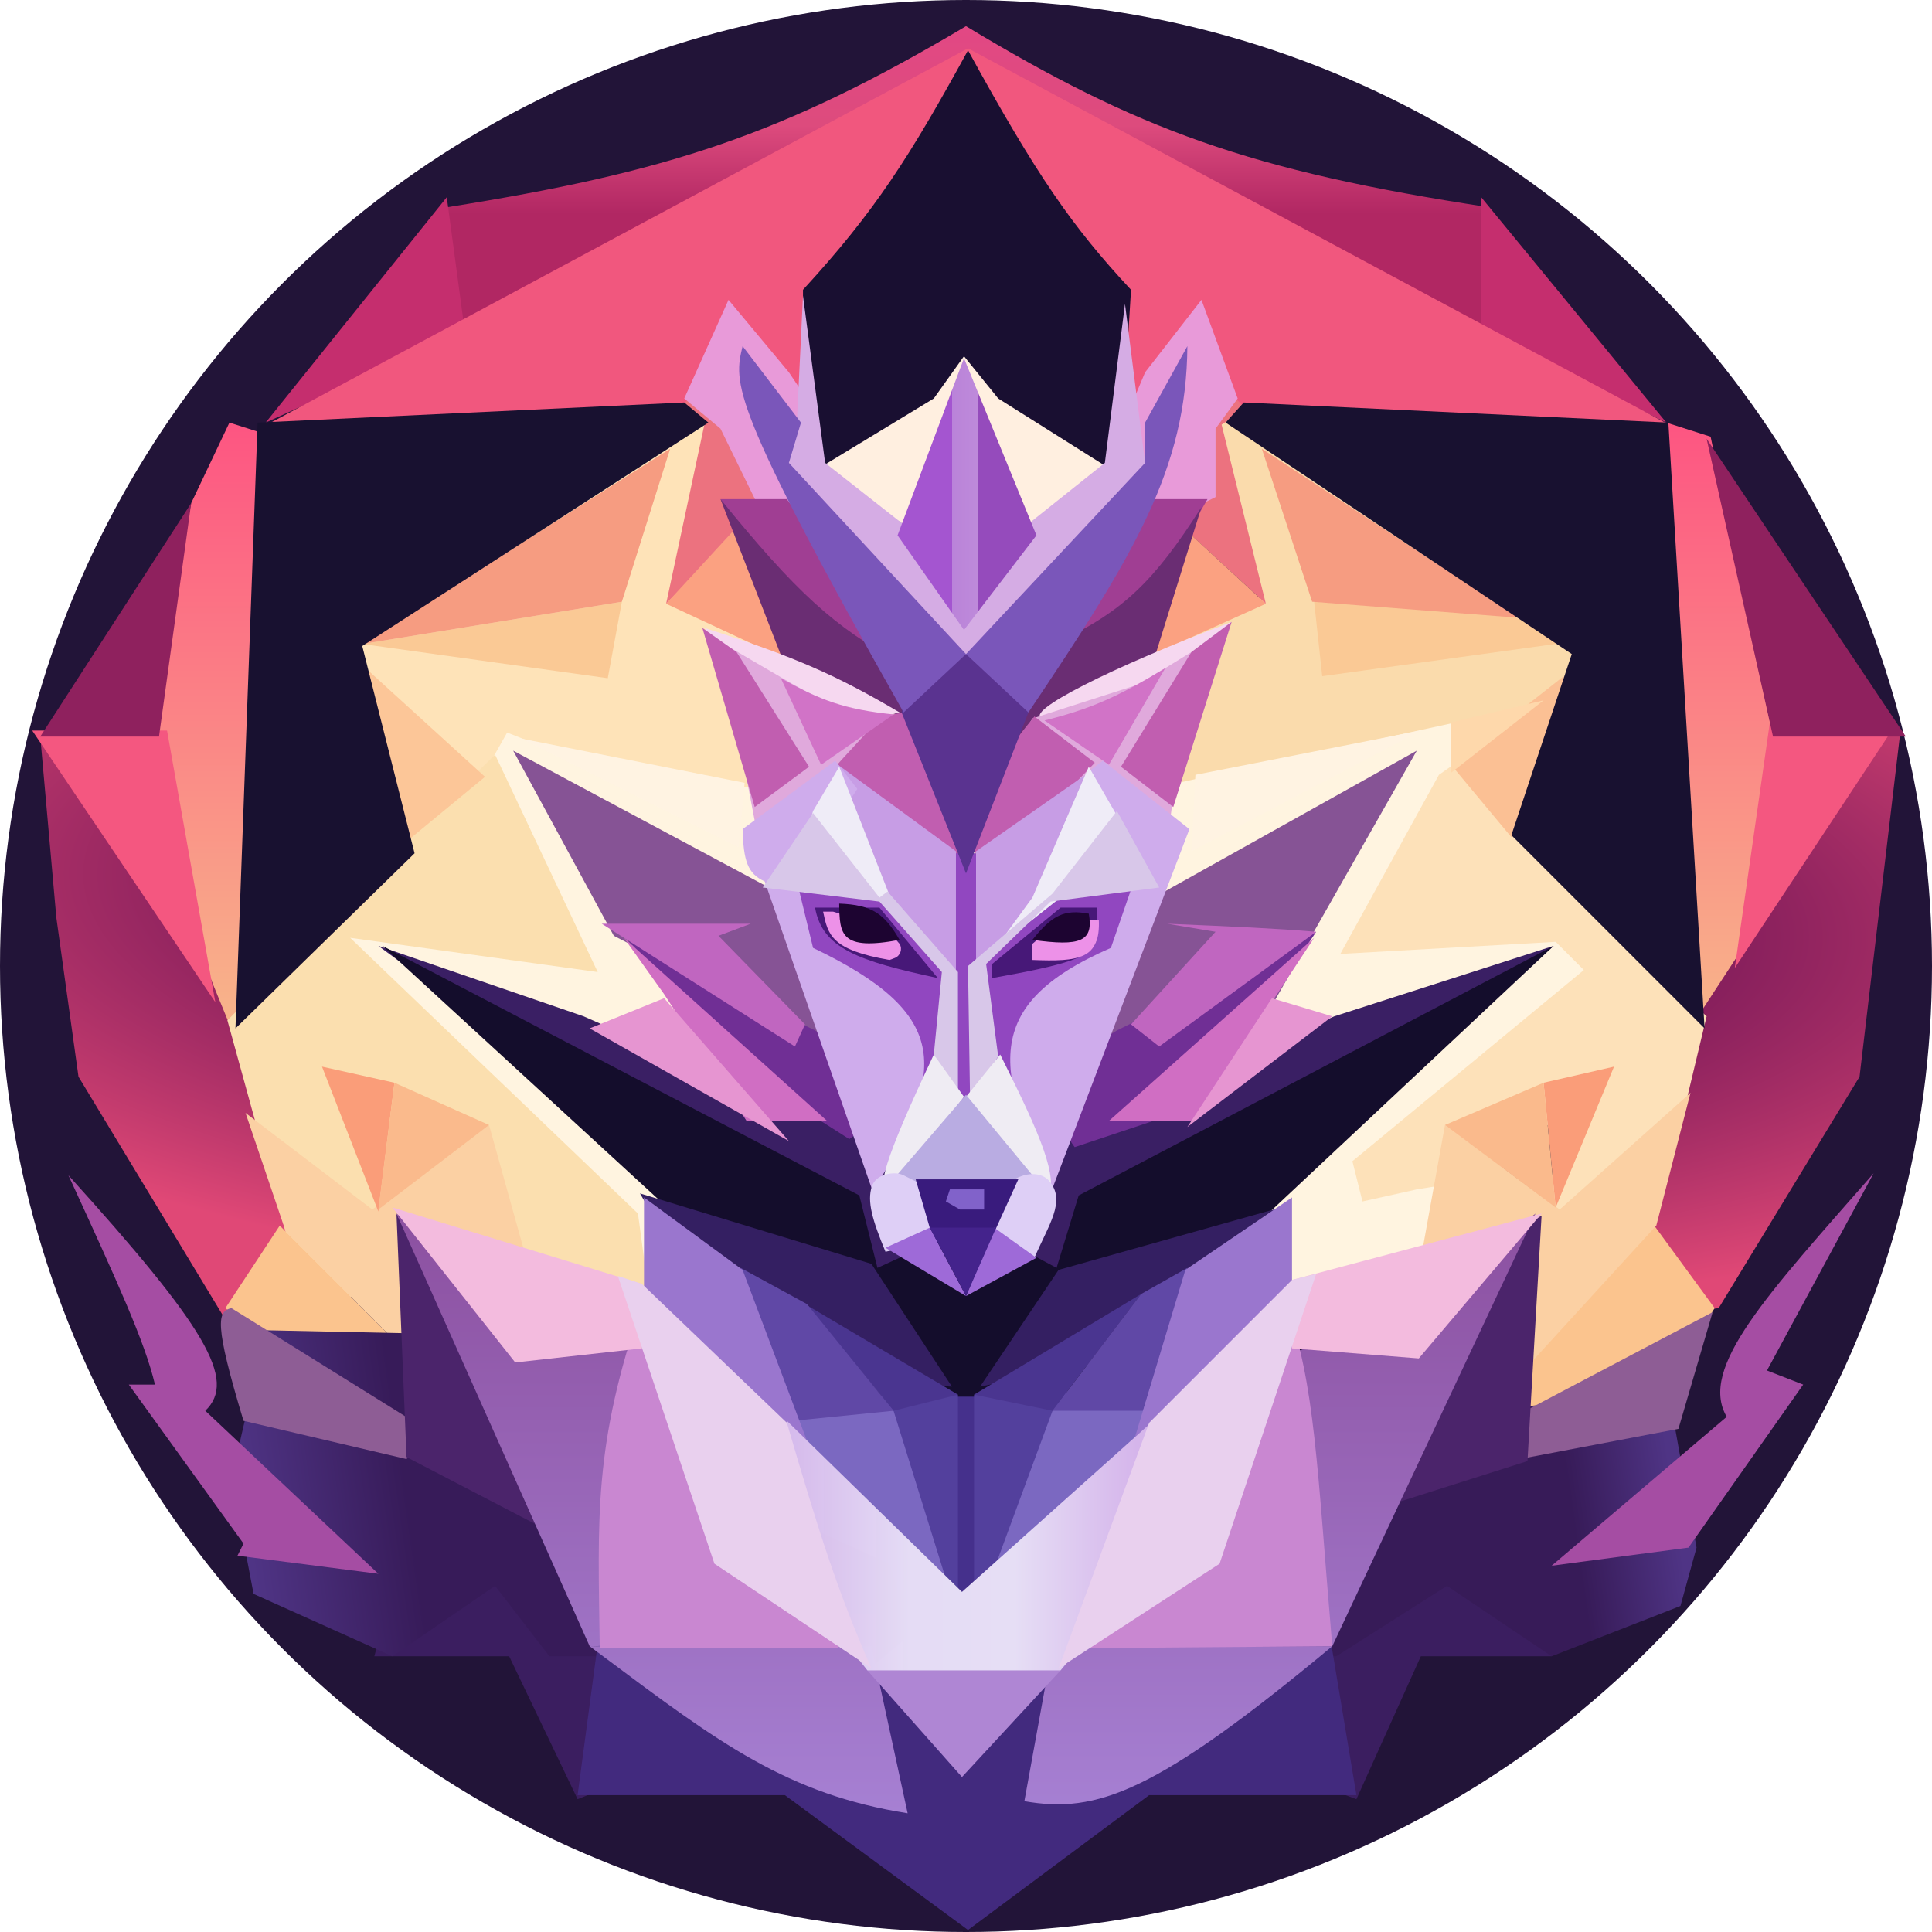 <svg width="350" height="350" viewBox="0 0 350 350" fill="none" xmlns="http://www.w3.org/2000/svg">
<circle cx="175" cy="175" r="175" fill="#221438"/>
<path d="M175 4.74C141.731 24.492 120.899 31.201 80.938 37.552L72.917 63.438L274.167 70L269.792 37.552C226.333 30.961 205.967 23.402 175 4.74Z" fill="url(#paint0_linear_4_25)"/>
<path d="M84.219 60.156L48.125 76.562L80.938 35.729L84.219 60.156Z" fill="#C52E6E"/>
<path d="M301.875 76.562L268.333 35.729V60.156L301.875 76.562Z" fill="#C52E6E"/>
<path d="M303.698 77.656H185.573H47.031L175.365 8.75L303.698 77.656Z" fill="#F1577E"/>
<path d="M34.635 91.146L41.562 76.562L49.583 79.115V166.25L41.562 187.031L25.156 140L34.635 91.146Z" fill="url(#paint1_linear_4_25)"/>
<path d="M309.896 79.115L301.875 76.562V178.281L313.906 187.031L320.833 131.615L309.896 79.115Z" fill="url(#paint2_linear_4_25)"/>
<path d="M41.562 240.26L55.417 227.5L71.094 219.844L41.562 185.573L29.167 155.312L7.292 133.437L10.208 166.25L14.219 195.052L41.562 240.26Z" fill="url(#paint3_radial_4_25)"/>
<path d="M270.521 242.083L308.802 182.292L321.198 163.333L329.583 130.521L344.167 133.437L336.875 195.052L311.354 236.979L270.521 242.083Z" fill="url(#paint4_radial_4_25)"/>
<path d="M30.26 132.344H5.833L39.01 181.562L30.26 132.344Z" fill="#F45780"/>
<path d="M314.271 175.365L342.708 132.344L320.833 129.427L314.271 175.365Z" fill="#F45780"/>
<path d="M28.802 133.437L34.635 91.146L7.292 133.437H28.802Z" fill="#8F215E"/>
<path d="M321.198 133.437L309.167 79.479L345.26 133.437H321.198Z" fill="#8F215E"/>
<path d="M67.448 161.875L59.792 172.813L99.531 244.635L265.781 231.51V203.802L292.396 178.646L284.375 166.979H257.031L269.427 127.24L233.698 130.885L82.396 127.24L89.323 157.865L67.448 161.875Z" fill="#FFF4E0"/>
<path d="M242.812 172.812L260.677 140.365L275.26 130.156V152.396L309.167 184.115L305.156 200.885L284.01 220.573L278.177 219.479L289.844 195.052L270.156 213.281L256.667 215.469L246.823 217.656L245 210.365L286.927 175.729L281.823 170.625L242.812 172.812Z" fill="#FDE1B9"/>
<path d="M120.313 79.115L129.063 74.375L127.604 109.375L162.24 102.083L135.99 142.552L120.313 144.01L91.875 132.708L87.135 141.094L64.531 122.135L58.698 112.656L88.594 99.896L120.313 79.115Z" fill="#FEE3B8"/>
<path d="M232.969 82.396L218.385 72.917V83.49L228.594 109.375L205.26 115.208L206.719 143.281L288.75 125.417V114.844L265.417 101.719L232.969 82.396Z" fill="#FADBAC"/>
<path d="M273.802 151.667L283.281 125.417V122.5L262.865 138.542L273.802 151.667Z" fill="#FBC094"/>
<path d="M139.635 88.958L133.073 96.979L120.677 109.375L127.604 76.927L122.135 74.74L128.333 68.906L139.635 88.958Z" fill="#EC727F"/>
<path d="M229.323 109.375L215.833 96.979L221.302 69.635L225.677 74.01L221.302 76.927L229.323 109.375Z" fill="#EC727F"/>
<path d="M262.865 140V130.885L279.635 126.875L262.865 140Z" fill="#FED8AB"/>
<path d="M120.677 109.375L133.438 95.521L141.823 119.219L120.677 109.375Z" fill="#FBA181"/>
<path d="M229.323 109.375L215.469 96.615L207.448 119.219L229.323 109.375Z" fill="#FBA181"/>
<path d="M220.208 90.052L192.135 103.906L207.448 67.448L217.656 54.323L224.219 72.188L220.208 77.656V90.052Z" fill="#E89AD9"/>
<path d="M123.958 72.188L131.979 54.323L142.917 67.448L168.438 105.365L138.542 94.062L130.521 77.656L123.958 72.188Z" fill="#E89AD9"/>
<path d="M204.896 52.5C194.182 41.015 187.74 31.673 175.365 9.115C164.869 28.281 158.569 38.243 145.469 52.5V90.052L202.708 87.865L204.896 52.5Z" fill="#190F31"/>
<path d="M110.104 122.865L65.625 116.667L112.656 109.01L110.104 122.865Z" fill="#FAC995"/>
<path d="M273.802 111.562L238.073 109.01L239.531 122.5L284.375 116.302L273.802 111.562Z" fill="#FAC995"/>
<path d="M63.438 169.896L115.573 219.844L117.396 233.333L55.052 235.156L41.198 184.844L73.646 152.396L89.688 136.719L108.281 176.094L63.438 169.896Z" fill="#FBDFAF"/>
<path d="M133.802 153.49L94.427 133.802L134.896 141.823L133.802 153.49Z" fill="#FFF3E2"/>
<path d="M257.396 132.344L215.833 154.219L216.563 140.365L257.396 132.344Z" fill="#FFF3E2"/>
<path d="M121.406 81.302L112.656 109.01L65.625 116.667L121.406 81.302Z" fill="#F69C81"/>
<path d="M237.708 109.01L228.594 81.302L275.26 111.927L237.708 109.01Z" fill="#F69C81"/>
<path d="M87.865 140.729L63.438 118.49L73.281 152.76L87.865 140.729Z" fill="#FCC698"/>
<path d="M299.688 222.031L310.625 236.979L297.135 258.49L267.604 261.406V257.031L299.688 222.031Z" fill="#FBC48E"/>
<path d="M73.281 244.635L50.677 222.031L40.833 236.979L52.135 246.458L73.281 244.635Z" fill="#FBC48E"/>
<path d="M300.052 222.031L306.25 197.969L282.552 219.115L261.771 203.802L257.76 226.042L272.708 251.927L300.052 222.031Z" fill="#FBD0A3"/>
<path d="M51.771 223.125L44.479 201.615L67.448 219.115L88.594 203.802L94.792 226.042L79.479 250.833L51.771 223.125Z" fill="#FBD0A3"/>
<path d="M68.542 219.479L58.333 193.229L71.458 196.146L68.542 219.479Z" fill="#FA9D79"/>
<path d="M279.635 196.146L292.396 193.229L281.823 218.75L279.635 196.146Z" fill="#FA9D79"/>
<path d="M88.594 203.802L71.458 196.146L68.542 219.115L88.594 203.802Z" fill="#FABA8C"/>
<path d="M281.823 218.75L279.635 196.146L261.771 203.802L281.823 218.75Z" fill="#FABA8C"/>
<path d="M177.917 105L200.521 84.583L180.833 72.188L174.635 64.531L169.167 72.188L148.75 84.583L177.917 105Z" fill="#FFEFE0"/>
<path d="M207.812 86.771L203.802 55.052L200.156 83.854L175 103.906L149.479 83.854L145.469 53.594L144.375 76.198L141.094 83.854L174.271 121.771L207.812 86.771Z" fill="#D5ACE4"/>
<path d="M187.76 96.979L174.635 64.896L162.604 96.979L174.635 114.115L187.76 96.979Z" fill="url(#paint5_linear_4_25)"/>
<path d="M142.552 90.417H130.521L148.385 118.854L161.146 115.937L142.552 90.417Z" fill="#A03E93"/>
<path d="M204.531 115.208L218.75 90.417H208.177L191.406 115.208H204.531Z" fill="#A03E93"/>
<path d="M192.5 115.937C203.383 110.597 208.949 105.548 217.656 91.875L208.906 119.948L181.198 135.99L192.5 115.937Z" fill="#6A2D73"/>
<path d="M143.646 124.323L130.521 90.417C144.186 107.249 151.304 113.76 162.969 119.948L165.156 130.156L143.646 124.323Z" fill="#6A2D73"/>
<path d="M184.479 256.667L281.458 171.354L241.719 184.115L173.542 214.01L105.729 184.115L68.542 171.354L184.479 256.667Z" fill="#3A1F64"/>
<path d="M176.458 269.792L69.271 171.354L155.677 216.563L158.958 229.688L176.458 221.667L191.406 229.688L195.417 216.563L281.458 171.354L176.458 269.792Z" fill="#140D2C"/>
<path d="M127.604 113.75C139.755 128.933 147.007 132.958 162.969 129.062C151.698 122.417 144.166 119.009 127.604 113.75Z" fill="#F6D8F0"/>
<path d="M223.125 112.656C211.053 125.563 192.5 131.25 188.854 130.156C185.208 129.062 201.269 120.9 223.125 112.656Z" fill="#F6D8F0"/>
<path d="M130.521 116.302L143.646 123.958L160.781 133.438L152.396 137.813L137.083 150.573L130.521 116.302Z" fill="#E0A9DC"/>
<path d="M206.354 123.958L215.833 118.125L211.458 152.76L176.458 147.656L187.031 130.156L206.354 123.958Z" fill="#E0A9DC"/>
<path d="M198.333 138.177L187.396 129.792C178.849 140.134 176.548 145.449 176.094 154.219L180.833 156.406L198.333 138.177Z" fill="#C15EB0"/>
<path d="M163.698 129.062L174.635 154.219L172.448 159.323L151.302 138.906L159.688 129.792L163.698 129.062Z" fill="#C15EB0"/>
<path d="M133.438 118.125L127.24 113.75L136.719 146.198L146.563 138.906L133.438 118.125Z" fill="#C15EB0"/>
<path d="M212.552 146.198L203.073 138.906L215.833 118.125L223.125 112.656L212.552 146.198Z" fill="#C15EB0"/>
<path d="M148.75 138.542L141.458 122.865C148.61 126.84 152.948 128.503 161.875 129.427L148.75 138.542Z" fill="#D173C7"/>
<path d="M211.094 121.042C202.285 126.358 197.494 128.443 189.219 130.521L200.885 138.542L211.094 121.042Z" fill="#D173C7"/>
<path d="M111.198 169.531L92.969 135.99L139.271 160.781L203.802 165.521L256.667 135.99L227.865 186.667L169.167 199.427L111.198 169.531Z" fill="#865395"/>
<path d="M203.437 173.906L182.292 200.156H165.885L146.927 175.365L141.094 157.5H156.771L169.896 173.906L171.719 177.552V154.583H176.823V175.365L195.417 157.5L209.635 156.406L203.437 173.906Z" fill="#9147C0"/>
<path d="M198.698 169.896C198.536 173.397 192.777 174.848 179.74 177.187V174.635L192.135 164.427H198.698V169.896Z" fill="#471878"/>
<path d="M159.323 164.427L169.896 177.187C155.502 174.086 148.968 171.842 147.656 164.427H159.323Z" fill="#471878"/>
<path d="M160.417 168.073L150.937 165.156H149.115C149.993 169.362 150.573 172.083 161.146 173.906L162.072 173.559C163.108 173.171 163.538 171.938 162.969 170.99L160.417 168.073Z" fill="#ED91E8"/>
<path d="M187.031 173.906V170.99L192.135 166.615L194.46 168.761L196.875 166.615H199.062C199.393 173.785 195.426 174.236 187.031 173.906Z" fill="#ED91E8"/>
<path d="M173.177 154.219L151.302 138.177L156.042 159.323L173.177 175.729V154.219Z" fill="#C79DE5"/>
<path d="M176.823 175.729V154.219L199.792 138.177V154.219L176.823 175.729Z" fill="#C79DE5"/>
<path d="M162.969 170.26C160.257 165.6 158.046 163.916 152.031 163.698C152.091 169.255 152.232 172.294 162.969 170.26Z" fill="#1D0431"/>
<path d="M197.24 165.521C198.143 170.53 195.799 171.498 187.031 170.26C190.62 165.75 192.858 164.7 197.24 165.521Z" fill="#1D0431"/>
<path d="M175 158.229L163.333 129.062L165.521 119.583L175 118.49L191.042 111.562L186.302 129.062L175 158.229Z" fill="#5A3390"/>
<path d="M238.437 168.802L202.344 186.667L186.667 196.51L194.687 207.812L217.656 200.156L238.437 168.802Z" fill="#702F95"/>
<path d="M113.385 169.896L147.656 186.667L164.792 198.333L153.854 206.354L132.708 192.865L113.385 169.896Z" fill="#702F95"/>
<path d="M147.292 171.719C172.285 183.651 170.995 193.605 159.688 213.281L158.229 216.198L138.542 159.687C135.419 158.257 134.692 155.962 134.531 150.208L151.302 137.812L155.312 142.917L144.375 159.687L147.292 171.719Z" fill="#CFACEC"/>
<path d="M215.469 150.208L190.312 216.198C180.954 194.217 176.934 182.308 201.25 171.719L204.896 161.146L205.99 160.052L196.875 140L199.792 137.812L215.469 150.208Z" fill="#CFACEC"/>
<path d="M209.635 160.417L197.24 138.906L187.031 162.604L180.104 172.083L192.135 162.604L209.635 160.417Z" fill="#EFECF7"/>
<path d="M161.875 164.062L152.031 138.906L147.292 146.927L144.375 156.771L152.031 161.146L161.875 164.062Z" fill="#EFECF7"/>
<path d="M170.625 176.094L169.167 191.042L173.542 198.698V176.094L160.781 161.51L159.323 162.604L147.292 147.292L138.177 160.781L159.323 163.333L170.625 176.094Z" fill="#D8C7E9"/>
<path d="M180.833 191.406L175.729 198.698L175.365 175L190.677 161.875L202.344 146.927L210 160.781L190.312 163.333L178.646 174.635L180.833 191.406Z" fill="#D8C7E9"/>
<path d="M175 118.49L163.698 129.062C131.946 72.962 132.935 69.368 134.531 62.708L145.104 76.562L142.917 83.854L175 118.49L207.448 83.854V76.562L215.104 62.708C214.944 84.904 205.528 100.475 186.302 129.062L175 118.49Z" fill="#7A56BA"/>
<path d="M181.198 191.042L175 198.698L189.948 217.292C191.582 213.047 188.884 206.369 181.198 191.042Z" fill="#EFECF3"/>
<path d="M174.635 198.698L169.167 191.042C159.711 211.155 159.131 214.721 160.417 217.292L174.635 198.698Z" fill="#EFECF3"/>
<path d="M188.854 215.104L175 198.333L161.51 214.01L188.854 215.104Z" fill="#B9ACE2"/>
<path d="M178.646 222.396L182.403 215.194C182.805 214.425 183.439 213.801 184.215 213.413C186.201 212.42 188.752 212.321 190.159 214.038C193.128 217.66 189.938 221.921 187.396 227.865L178.646 222.396Z" fill="#DECFF6"/>
<path d="M160.417 226.771L169.896 224.583L170.26 216.198L163.757 212.946C163.239 212.687 162.667 212.552 162.088 212.552C160.334 212.552 158.494 213.263 157.945 214.929C157.042 217.666 158.046 221.053 160.417 226.771Z" fill="#DECFF6"/>
<path d="M184.479 213.646H165.885L169.167 224.948L179.01 225.677L184.479 213.646Z" fill="#391B7D"/>
<path d="M180.104 222.396L187.76 227.865L175 234.792L160.417 226.042L168.438 222.396L175 234.792L180.104 222.396Z" fill="#9E6AD8"/>
<path d="M168.438 222.396H179.74H180.469L175 234.792L168.438 222.396Z" fill="#44238C"/>
<path d="M178.281 215.469H172.083L171.354 217.656L173.906 219.115H178.281V215.469Z" fill="#8162CA"/>
<path d="M220.208 168.802L204.896 185.573L210 189.583L238.437 168.802C230.854 168.174 223.921 167.877 211.671 167.353L211.458 167.344L220.208 168.802Z" fill="#C066C0"/>
<path d="M109.01 167.344H135.99L130.156 169.531L145.833 185.573L144.01 189.583L109.01 167.344Z" fill="#C066C0"/>
<path d="M113.021 169.896L120.313 180.104L135.26 203.073H149.844L113.021 169.896Z" fill="#D06EC3"/>
<path d="M216.198 203.073L238.073 169.896L200.885 203.073H216.198Z" fill="#D06EC3"/>
<path d="M106.823 186.302L120.312 180.833L142.917 206.719L106.823 186.302Z" fill="#E695D1"/>
<path d="M241.354 184.115L230.417 180.833L215.104 204.167L241.354 184.115Z" fill="#E695D1"/>
<path d="M92.24 300.052L104.635 325.938C157.668 304.342 188.566 304.448 245.729 325.938L257.396 300.052H281.094L290.573 273.802L78.385 260.677L67.812 300.052H92.24Z" fill="#3B1E60"/>
<rect x="167.708" y="253.021" width="16.771" height="37.188" fill="#45308C"/>
<path d="M45.938 288.75L44.479 281.094L42.656 264.687L48.125 240.99L99.531 242.083L109.74 300.052H99.531L89.688 287.292L71.094 300.052L45.938 288.75Z" fill="url(#paint6_linear_4_25)"/>
<path d="M262.135 287.292L242.083 300.052H236.979L246.458 258.125L302.24 251.927L307.344 280.365L304.427 290.937L281.094 300.052L262.135 287.292Z" fill="url(#paint7_linear_4_25)"/>
<path d="M37.188 255.573C43.018 250.013 37.243 240.4 12.396 212.917C21.367 232.441 26.259 243.159 28.073 250.833H23.333L44.115 279.635L43.021 281.823L68.542 285.104L37.188 255.573Z" fill="url(#paint8_radial_4_25)"/>
<path d="M305.885 280.365L281.094 283.646L312.813 256.667C307.63 247.823 320.16 234.556 339.427 212.552L320.104 248.281L326.667 250.833L305.885 280.365Z" fill="url(#paint9_radial_4_25)"/>
<path d="M77.656 259.219L41.927 236.979C39.356 237.535 38.767 239.693 44.115 257.396L73.646 264.323L77.656 259.219Z" fill="#8E5D95"/>
<path d="M304.062 258.854L310.26 237.708L276.354 255.573L267.604 265.781L304.062 258.854Z" fill="#8E5D95"/>
<path d="M276.719 264.687L279.271 220.208C245.899 240.528 240.365 251.864 253.75 271.979L276.719 264.687Z" fill="#4B246B"/>
<path d="M100.99 278.177L71.823 219.844L73.646 263.958L100.99 278.177Z" fill="#4B246B"/>
<path d="M178.646 278.542L183.385 254.844L194.688 247.188L185.573 278.542H178.646Z" fill="#6551B4"/>
<path d="M168.073 254.844L157.5 253.75L161.875 281.458L173.177 287.292L168.073 254.844Z" fill="#6551B4"/>
<path d="M173.542 288.021V253.021V252.656L152.031 253.021L162.604 288.021H173.542Z" fill="#53409D"/>
<path d="M176.458 288.021V253.021V252.656L197.24 253.021L189.219 281.458L176.458 288.021Z" fill="#53409D"/>
<path d="M179.375 286.198L190.677 255.573L210.729 249.74L201.615 278.177L179.375 286.198Z" fill="#7B68C1"/>
<path d="M172.083 288.385L161.875 255.573L140.729 249.74L143.646 275.26L172.083 288.385Z" fill="#7B68C1"/>
<path d="M157.865 228.958L172.448 251.198L135.26 249.375L115.938 216.198L157.865 228.958Z" fill="#341F62"/>
<path d="M191.771 230.052L177.552 251.198L228.229 240.99L233.333 218.385L191.771 230.052Z" fill="#341F62"/>
<path d="M173.542 252.656L161.875 255.573L145.833 236.25L173.542 252.656Z" fill="#4A3590"/>
<path d="M190.677 255.573L206.719 234.427L176.458 252.656L190.677 255.573Z" fill="#4A3590"/>
<path d="M146.198 236.25L134.167 229.688L143.646 257.396L161.875 255.573L146.198 236.25Z" fill="#6048A6"/>
<path d="M207.083 255.573L215.104 229.688L206.719 234.427L190.677 255.573H207.083Z" fill="#6048A6"/>
<path d="M208.177 325.208L175.365 349.635L142.187 325.208H104.635L109.01 292.396H240.26L245.729 325.208H208.177Z" fill="#422A7E"/>
<path d="M157.865 298.229L164.427 328.49C142.692 325.064 130.234 315.743 109.359 300.126L109.351 300.12C108.522 299.5 107.68 298.869 106.823 298.229L71.823 219.844L97.708 237.344L114.479 245C107.648 255.749 139.635 298.229 106.823 298.229H157.865Z" fill="url(#paint10_linear_4_25)"/>
<path d="M185.573 326.302L190.677 298.229H241.354C216.562 280 240.347 259.287 234.427 245L255.937 237.344L278.177 219.844L241.354 298.229C209.338 324.849 198.692 328.597 185.573 326.302Z" fill="url(#paint11_linear_4_25)"/>
<path d="M152.031 298.594H108.646C108.346 275.009 107.427 261.96 116.302 236.25L152.031 298.594Z" fill="#C987D1"/>
<path d="M241.354 298.229L193.958 298.594L232.969 236.25C238.265 250.384 238.61 266.142 241.354 298.229Z" fill="#C987D1"/>
<path d="M116.302 232.604L71.094 218.75L93.333 246.823L116.302 244.271V232.604Z" fill="#F3BBDE"/>
<path d="M257.031 246.094L279.271 219.844L234.062 231.875V244.271L257.031 246.094Z" fill="#F3BBDE"/>
<path d="M214.74 230.052L205.625 260.312L234.062 236.25V216.927L214.74 230.052Z" fill="#9A76CE"/>
<path d="M116.667 237.708V216.927L134.531 230.052L146.198 261.042L116.667 237.708Z" fill="#9A76CE"/>
<path d="M192.135 302.604L174.271 288.385L157.135 302.604L174.271 321.927L192.135 302.604Z" fill="#AF86D4"/>
<path d="M174.271 288.385L142.552 257.396C138.417 272.768 141.207 282.573 157.135 302.604H192.135C205.178 287.114 208.92 277.24 208.906 257.396L174.271 288.385Z" fill="url(#paint12_linear_4_25)"/>
<path d="M142.552 257.76L116.302 232.604L111.927 231.146L129.427 283.281L157.865 302.24C151.621 288.036 148.335 277.496 142.552 257.76Z" fill="#E9D0EE"/>
<path d="M208.177 257.76L191.771 302.24L220.938 283.281L238.438 230.781L234.062 231.875L208.177 257.76Z" fill="#E9D0EE"/>
<path d="M75.104 154.583L42.656 186.302L46.667 76.562L123.958 72.917L128.333 76.562L65.625 117.031L75.104 154.583Z" fill="#181130"/>
<path d="M225.312 72.917L222.031 76.562L284.74 118.49L273.802 151.302L308.802 186.302L302.24 76.562L225.312 72.917Z" fill="#181130"/>
<defs>
<linearGradient id="paint0_linear_4_25" x1="173.542" y1="4.74" x2="173.542" y2="70" gradientUnits="userSpaceOnUse">
<stop stop-color="#E24884"/>
<stop offset="0.276" stop-color="#DD4B7D"/>
<stop offset="0.521" stop-color="#B12763"/>
</linearGradient>
<linearGradient id="paint1_linear_4_25" x1="172.995" y1="76.562" x2="172.995" y2="187.031" gradientUnits="userSpaceOnUse">
<stop stop-color="#FD5582"/>
<stop offset="1" stop-color="#F8B68A"/>
</linearGradient>
<linearGradient id="paint2_linear_4_25" x1="172.995" y1="76.562" x2="172.995" y2="187.031" gradientUnits="userSpaceOnUse">
<stop stop-color="#FD5582"/>
<stop offset="1" stop-color="#F8B68A"/>
</linearGradient>
<radialGradient id="paint3_radial_4_25" cx="0" cy="0" r="1" gradientUnits="userSpaceOnUse" gradientTransform="translate(179.375 164.427) rotate(92.263) scale(92.312 300.338)">
<stop offset="0.43" stop-color="#821D5B"/>
<stop offset="0.806" stop-color="#E04876"/>
</radialGradient>
<radialGradient id="paint4_radial_4_25" cx="0" cy="0" r="1" gradientUnits="userSpaceOnUse" gradientTransform="translate(179.375 164.427) rotate(92.263) scale(92.312 300.338)">
<stop offset="0.43" stop-color="#821D5B"/>
<stop offset="0.806" stop-color="#E04876"/>
</radialGradient>
<linearGradient id="paint5_linear_4_25" x1="162.604" y1="97.344" x2="187.396" y2="97.344" gradientUnits="userSpaceOnUse">
<stop offset="0.398" stop-color="#A455D0"/>
<stop offset="0.398" stop-color="#BA83D9"/>
<stop offset="0.593" stop-color="#BE8ADA"/>
<stop offset="0.593" stop-color="#954BBC"/>
</linearGradient>
<linearGradient id="paint6_linear_4_25" x1="300.781" y1="253.75" x2="46.667" y2="290.208" gradientUnits="userSpaceOnUse">
<stop stop-color="#4F3485"/>
<stop offset="0.073" stop-color="#371B58"/>
<stop offset="0.885" stop-color="#371B59"/>
<stop offset="1" stop-color="#4F3485"/>
</linearGradient>
<linearGradient id="paint7_linear_4_25" x1="300.781" y1="253.75" x2="46.667" y2="290.208" gradientUnits="userSpaceOnUse">
<stop stop-color="#4F3485"/>
<stop offset="0.073" stop-color="#371B58"/>
<stop offset="0.885" stop-color="#371B59"/>
<stop offset="1" stop-color="#4F3485"/>
</linearGradient>
<radialGradient id="paint8_radial_4_25" cx="0" cy="0" r="1" gradientUnits="userSpaceOnUse" gradientTransform="translate(196.51 220.208) rotate(90.974) scale(128.717 280.5)">
<stop stop-color="#996DAE"/>
<stop offset="0.398" stop-color="#A54DA3"/>
</radialGradient>
<radialGradient id="paint9_radial_4_25" cx="0" cy="0" r="1" gradientUnits="userSpaceOnUse" gradientTransform="translate(196.51 220.208) rotate(90.974) scale(128.717 280.5)">
<stop stop-color="#996DAE"/>
<stop offset="0.398" stop-color="#A54DA3"/>
</radialGradient>
<linearGradient id="paint10_linear_4_25" x1="175" y1="219.844" x2="175" y2="328.49" gradientUnits="userSpaceOnUse">
<stop stop-color="#8C50A0"/>
<stop offset="1" stop-color="#A680D3"/>
</linearGradient>
<linearGradient id="paint11_linear_4_25" x1="175" y1="219.844" x2="175" y2="328.49" gradientUnits="userSpaceOnUse">
<stop stop-color="#8C50A0"/>
<stop offset="1" stop-color="#A680D3"/>
</linearGradient>
<linearGradient id="paint12_linear_4_25" x1="139.271" y1="280" x2="205.99" y2="280" gradientUnits="userSpaceOnUse">
<stop stop-color="#D5B6EB" stop-opacity="0.978"/>
<stop offset="0.38" stop-color="#E5DCF5" stop-opacity="0.999"/>
<stop offset="0.667" stop-color="#E6DEF5"/>
<stop offset="1" stop-color="#D5B5EB"/>
</linearGradient>
</defs>
</svg>
